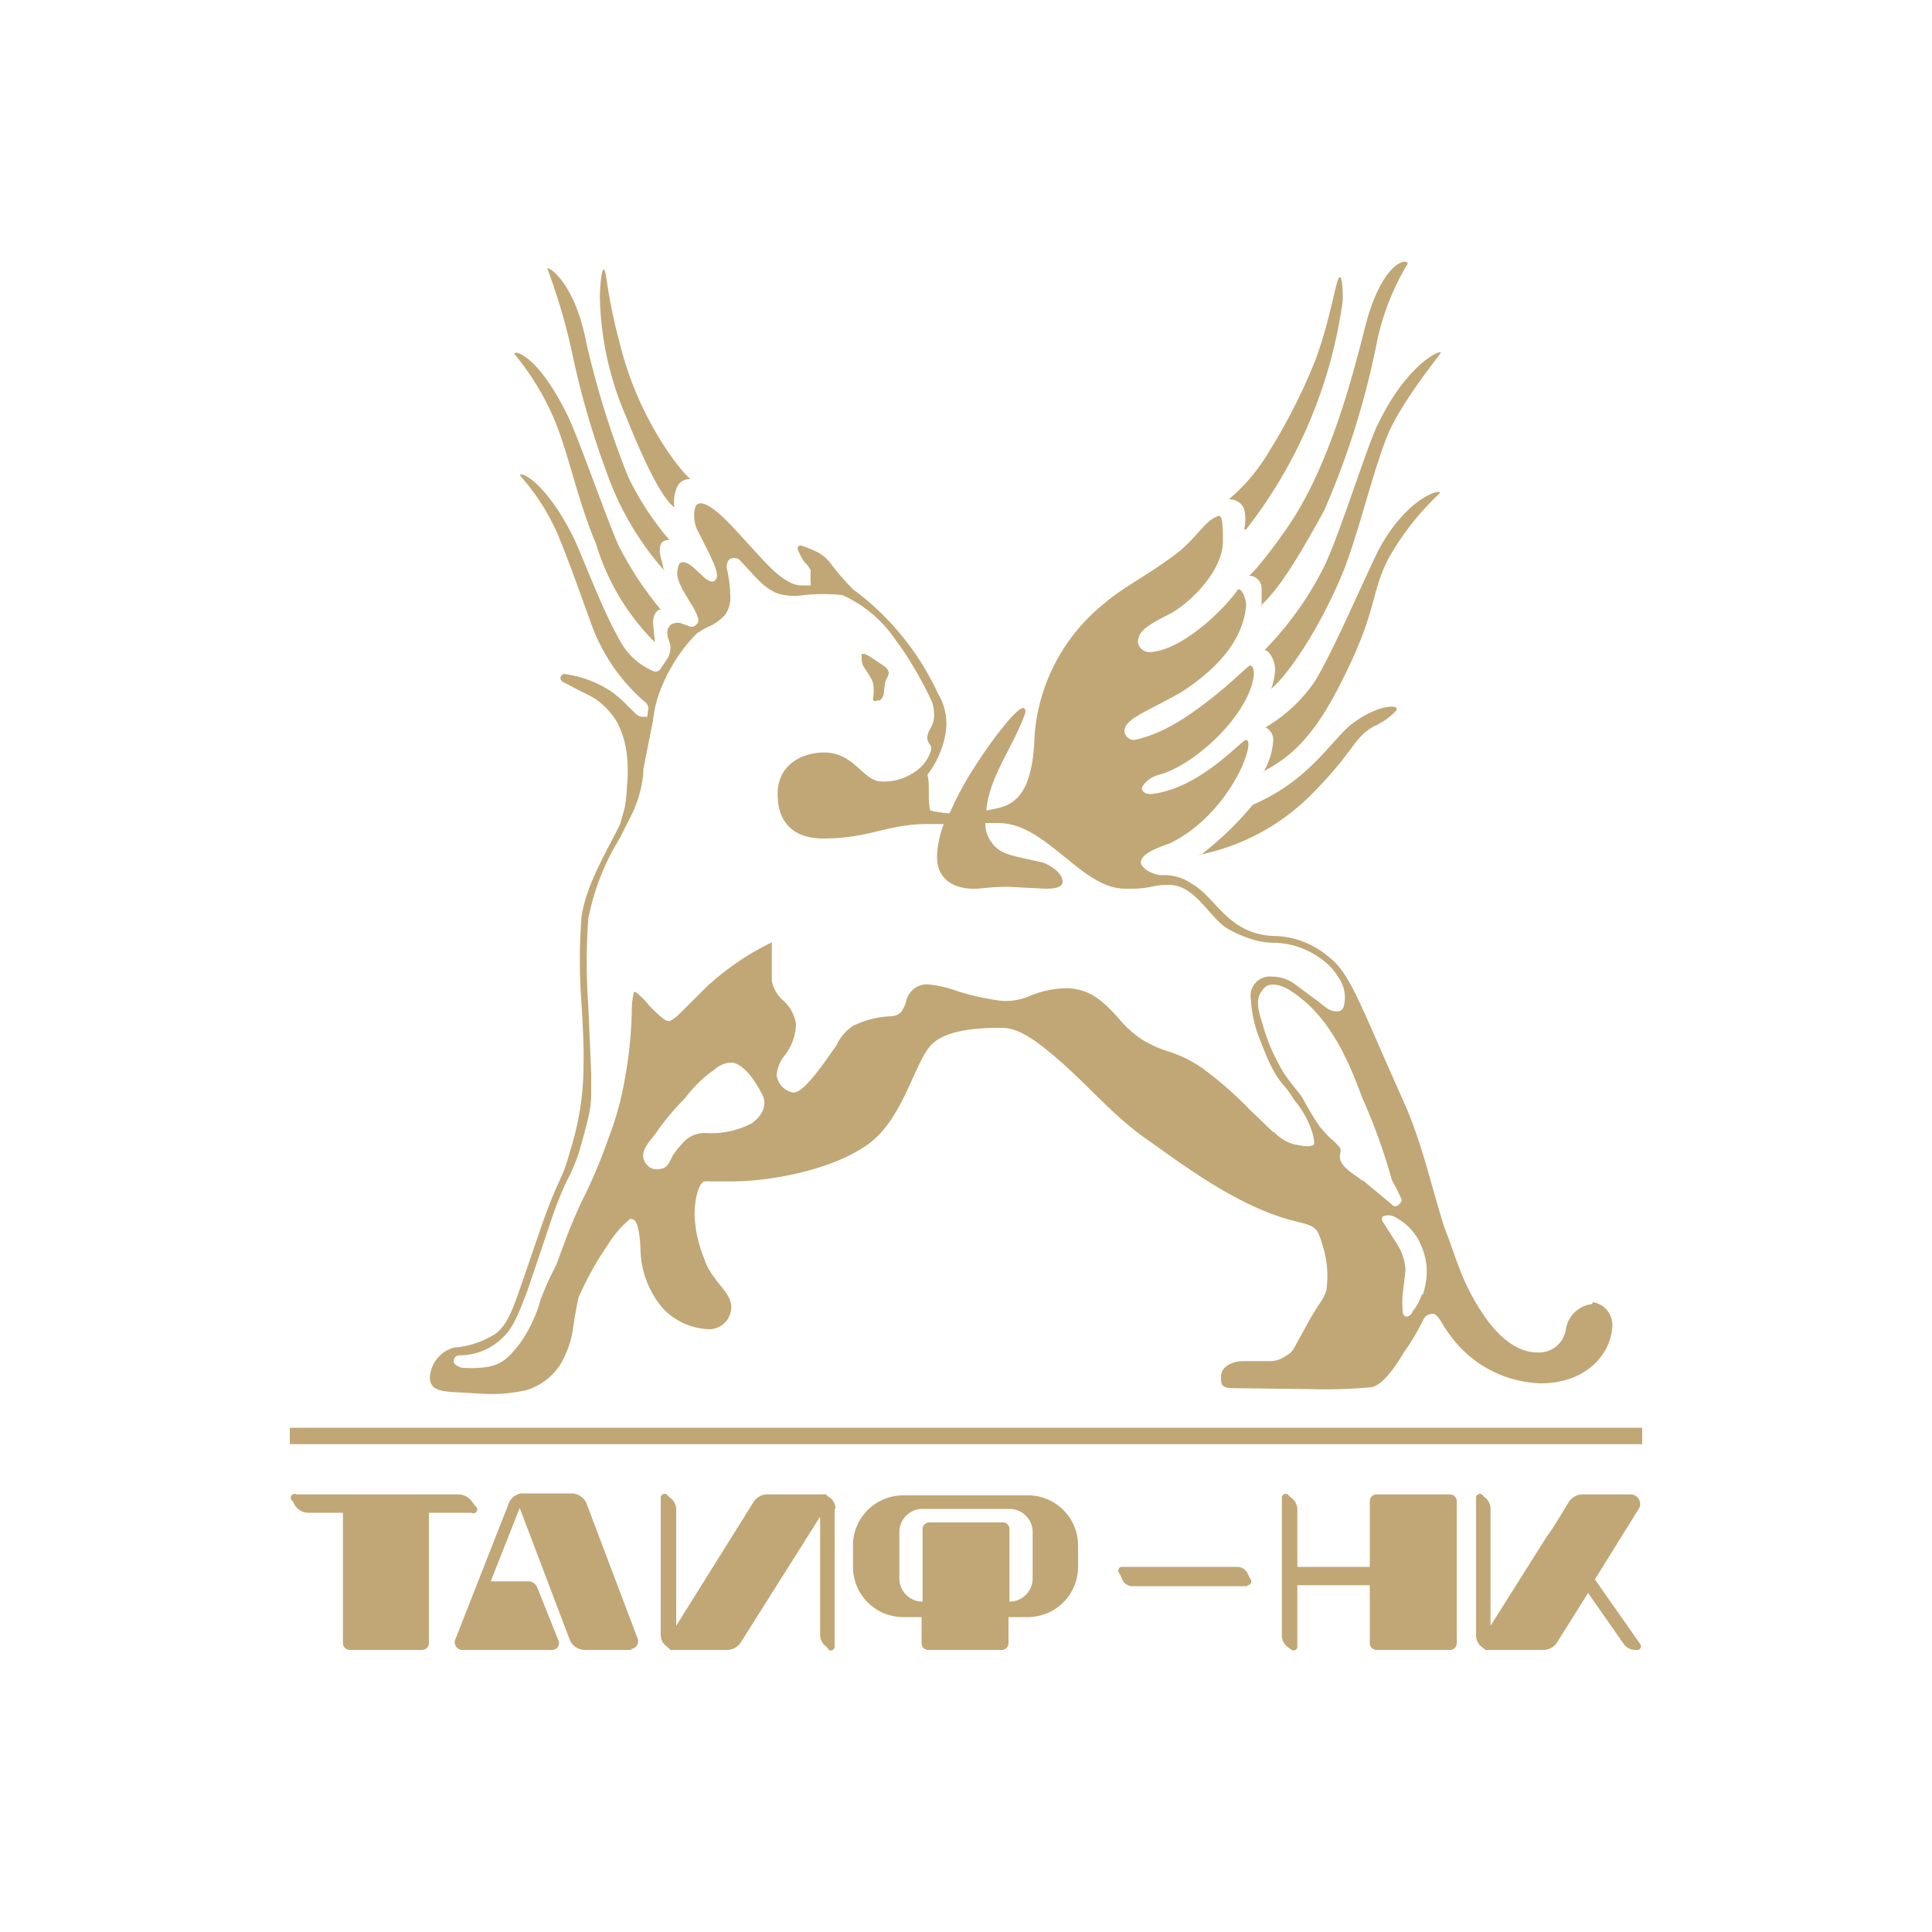 <svg xmlns="http://www.w3.org/2000/svg" viewBox="0 0 200 200" width="200" height="200"><path d="M30 147.8h140v1.7H30Zm18.9 8.8h-4.5v13.5a.7.7 0 0 1-.7.7h-7.5a.7.7 0 0 1-.7-.7v-13.5H32a1.7 1.7 0 0 1-1.5-.8l-.2-.4a.4.4 0 0 1 .4-.7h16.8a1.8 1.8 0 0 1 1.4.8l.3.4a.4.4 0 1 1-.4.7Zm101.9-1.2v14.7a.7.7 0 0 1-.8.7h-7.5a.7.7 0 0 1-.7-.7v-6h-7.5v6.3a.4.4 0 0 1-.6.4l-.4-.3a1.5 1.5 0 0 1-.6-1.2v-14.2a.4.4 0 0 1 .6-.4l.3.3a1.5 1.5 0 0 1 .7 1.2v6h7.5v-6.8a.7.7 0 0 1 .7-.7h7.6a.7.7 0 0 1 .7.7Zm19 15.4h-.6a1.5 1.5 0 0 1-1.1-.6l-3.7-5.3-3.2 5.1a1.7 1.7 0 0 1-1.4.8H154a.3.3 0 0 1-.2 0l-.4-.3a1.5 1.5 0 0 1-.6-1.2v-14.2a.4.4 0 0 1 .6-.4l.3.3a1.5 1.5 0 0 1 .6 1.2v12.1l5.8-9.2.7-1 1.6-2.6a1.7 1.7 0 0 1 1.5-.8h5a1 1 0 0 1 .8 1.4l-4.6 7.4 4.7 6.7a.4.4 0 0 1-.2.6Zm-83.4-14.6v14.2a.4.4 0 0 1-.6.4l-.2-.3a1.5 1.5 0 0 1-.7-1.2V157L76.7 170a1.7 1.7 0 0 1-1.5.8h-5.6a.3.3 0 0 1-.2 0l-.3-.3a1.5 1.5 0 0 1-.7-1.2v-14.2a.4.4 0 0 1 .6-.4l.3.3a1.5 1.5 0 0 1 .7 1.2v12.1l8-12.8a1.7 1.7 0 0 1 1.5-.8h5.8a.4.4 0 0 1 .2 0l.2.2a1.5 1.5 0 0 1 .8 1.3Zm42.8 8h-12.1a1.2 1.2 0 0 1-1-.9l-.2-.4a.4.4 0 0 1 .2-.7h12a1.2 1.2 0 0 1 1.1.8l.2.4a.4.4 0 0 1-.3.7Zm-63.8 6.6h-4.8a1.7 1.7 0 0 1-1.6-1l-5.2-13.7-3 7.6h3.8a1 1 0 0 1 1 .6l2.2 5.5a.7.7 0 0 1-.6 1h-9.4a.8.8 0 0 1-.7-1l5.5-14a1.7 1.7 0 0 1 1.3-1.2 1.6 1.6 0 0 1 .3 0h5a1.7 1.7 0 0 1 1.5 1l5.3 14a.8.8 0 0 1-.7 1.1Zm41.1-16h-13a5.2 5.2 0 0 0-5.2 5v2.4a5.2 5.2 0 0 0 5.1 5.2h2v2.7a.7.7 0 0 0 .8.7h7.5a.7.7 0 0 0 .7-.7v-2.7h2a5.2 5.2 0 0 0 5.2-5.2v-2.4a5.2 5.2 0 0 0-5-5Zm.4 8.6a2.4 2.4 0 0 1-2.4 2.4v-7.5a.7.7 0 0 0-.8-.7h-7.5a.7.7 0 0 0-.7.7v7.5a2.4 2.4 0 0 1-2.4-2.4v-4.8a2.4 2.4 0 0 1 2.4-2.4h9a2.4 2.4 0 0 1 2.4 2.4ZM89.3 68.8a2.7 2.7 0 0 0 .3.5l.5.8a2.6 2.6 0 0 1 .3.7 5.7 5.7 0 0 1 0 1.4.4.4 0 0 0 0 .3.3.3 0 0 0 .4 0 .6.6 0 0 0 .3 0 1.4 1.4 0 0 0 .4-.7 6.8 6.8 0 0 1 .2-1.4 2.1 2.1 0 0 0 .3-.7.8.8 0 0 0-.3-.6 5.6 5.6 0 0 0-.7-.5l-.9-.6a3.9 3.9 0 0 0-.6-.3h-.3a1 1 0 0 0 0 .3 2 2 0 0 0 .1.8Z" fill="#c0a775"/><path d="M164.8 135a3.1 3.1 0 0 0-2.7 2.6 2.8 2.8 0 0 1-3 2.4c-3 0-5.2-3.4-5.6-4-2.2-3.3-2.6-5.4-4-9-1.4-4.4-2.3-8.8-4.3-13.2-4.4-9.8-5.4-13-7.6-14.7a9 9 0 0 0-5.4-2.2c-5 0-6.3-4-8.8-5.4a5 5 0 0 0-3.1-.9c-.8 0-2.1-.6-2.2-1.3 0-.9 1.6-1.5 3-2 6.2-3 9-10.6 7.9-10.7-.5 0-4.7 5-9.8 5.6-.3 0-.8 0-1-.5 0-.5.9-1.3 1.8-1.5 3.7-1 9.3-6.2 9.8-10.3 0-.3 0-1-.4-1-.2 0-1.7 1.6-4 3.4s-5 3.7-8 4.3a1 1 0 0 1-1-.9c0-1.3 2.3-2 5.8-4 2.5-1.6 6.4-4.6 6.8-9 0-.7-.4-1.7-.8-1.7a.2.2 0 0 0-.1.1c-1.4 2-5.7 6.2-9 6.4a1.2 1.2 0 0 1-1.3-1c0-1 .6-1.6 3.2-2.9 2-1 5.6-4.4 5.6-7.6 0-1 0-2.6-.4-2.6-1.5.4-2.3 2.4-4.8 4.2-3 2.2-5 3.1-7 4.8a19.4 19.4 0 0 0-7.3 13.7c-.2 7.4-3 7.4-5 7.8.3-3.5 2.8-6.6 4-10a.5.5 0 0 0-.1-.6c-.6-.3-3.5 3.5-5.3 6.4a32.6 32.6 0 0 0-2.4 4.5 11.6 11.6 0 0 1-2-.3c-.3-1 0-2.8-.3-3.7a9.5 9.5 0 0 0 1.9-4.4 6 6 0 0 0-.8-4A28 28 0 0 0 88.3 61a25.2 25.2 0 0 1-2.4-2.8 4.4 4.4 0 0 0-1.2-1 11.8 11.8 0 0 0-1.7-.7.3.3 0 0 0-.4.4 5.1 5.1 0 0 0 .7 1.3 2.8 2.8 0 0 1 .6.8 1.7 1.7 0 0 1 0 .5v.6a1.1 1.1 0 0 1 0 .5.3.3 0 0 1-.1 0 4 4 0 0 1-.5 0 3 3 0 0 1-1.3-.2c-1.8-.9-2.4-1.8-6.2-5.9-1.7-1.8-2.7-2.4-3.3-2.4a.6.6 0 0 0-.3.1c-.5.3-.4 2 0 2.7 1.8 3.5 2.4 4.7 1.8 5.2a.4.4 0 0 1-.3.1c-.8 0-2-2-3-2-.4 0-.5.3-.6 1.1 0 1.6 2.2 3.8 2.2 5a.8.8 0 0 1-.4.5.6.6 0 0 1-.6 0l-.6-.2a1.3 1.3 0 0 0-1.3.1 1.1 1.1 0 0 0-.3 1c0 .4.3.8.3 1.3a2.3 2.3 0 0 1-.2 1l-.8 1.2a.6.6 0 0 1-.7.3 7 7 0 0 1-3.3-2.8c-2-3.3-4.3-9.7-5.2-11.4-3.1-6-5.7-6.6-5.3-6a22.8 22.8 0 0 1 4 6.4c1.6 4 1.8 4.8 3.5 9.4a19.3 19.3 0 0 0 5.4 7.6.8.8 0 0 1 .3.8l-.1.7h-.5c-.6 0-1-.7-1.4-1a12.7 12.7 0 0 0-1.8-1.6 11.4 11.4 0 0 0-4.7-1.8.4.4 0 1 0-.3.8l1.9 1a11.6 11.6 0 0 1 1.5.8 7.6 7.6 0 0 1 2.2 2.4 9.6 9.6 0 0 1 1 3.4 15.7 15.7 0 0 1 0 3.2 19.8 19.8 0 0 1-.2 2.1l-.5 1.8-.5 1c-2 3.8-3.1 6-3.5 8.6a58.8 58.8 0 0 0 0 9c.3 5 .2 5.7.2 7a29.2 29.2 0 0 1-1.4 8.3c-.8 3-1 2.3-2.8 7.3l-2.3 6.7c-1.1 3.2-1.6 4-2.5 4.8a9.2 9.2 0 0 1-4.4 1.5 3.4 3.4 0 0 0-2.5 3.1c0 1.3 1.2 1.4 2.3 1.5l3.5.2a16 16 0 0 0 4.2-.4 6.3 6.3 0 0 0 4-3.6c1-2.3.6-2.4 1.4-6a31.5 31.5 0 0 1 3-5.4 11 11 0 0 1 2.3-2.7.4.4 0 0 1 .2 0c.5 0 .8 1 .9 3a9.7 9.7 0 0 0 2.2 6.1 6.8 6.8 0 0 0 5 2.3 2.3 2.3 0 0 0 2.2-2.3c0-1.6-2-2.6-2.8-5a13.3 13.3 0 0 1-1-4.5c0-1.6.4-3.3 1-3.5a4.5 4.5 0 0 1 .7 0h2.2c3.5 0 9.8-1 13.7-3.6 3.8-2.4 5-8.2 6.7-10.3 1.4-1.8 5-2 7.3-2 1 0 2.2.1 5 2.4 3.7 3 6 6 9.6 8.7 4.4 3.1 10.2 7.6 16.3 9 2 .5 2 .7 2.6 2.7a10.5 10.5 0 0 1 .3 4.4c-.4 1.2-.7 1.1-2.1 3.7-1.4 2.5-1.3 2.6-2 3a3 3 0 0 1-1.5.6h-3c-1 0-2.3.5-2.3 1.6 0 .8 0 1.2 1.3 1.2l7.9.1a51.5 51.5 0 0 0 6.4-.2c1.3-.3 2.6-2.4 3.4-3.7a23 23 0 0 0 1.9-3.2 1.1 1.1 0 0 1 1-.7c.6 0 1 1.2 1.8 2.2a12 12 0 0 0 9.4 5c4.6 0 7.2-2.9 7.4-5.8a2.4 2.4 0 0 0-2-2.6Zm-87-18.7a9.1 9.1 0 0 1-4.6 1 3 3 0 0 0-2.2.7 9.3 9.3 0 0 0-1.4 1.7c-.3.6-.5 1.2-1.2 1.3a1.4 1.4 0 0 1-1.5-.5c-1-1.3.6-2.5 1.2-3.5a27.2 27.2 0 0 1 2.8-3.3 12.8 12.8 0 0 1 1.3-1.5 12 12 0 0 1 1.8-1.5 2.6 2.6 0 0 1 1.8-.7c1.3.2 2.4 2 3 3.1.8 1.3 0 2.5-1 3.2Zm58.2 2.2c-.5.3-1.3.1-1.8 0h-.1a4.5 4.5 0 0 1-2.2-1.3h-.1l-2.5-2.4a37.5 37.5 0 0 0-4.8-4.2 12.9 12.9 0 0 0-3.7-1.8 12.4 12.4 0 0 1-2.6-1.2 11.4 11.4 0 0 1-2.5-2.3c-1.4-1.5-2.8-3-5.4-3a10.3 10.3 0 0 0-3.7.8 6.2 6.2 0 0 1-3 .5 27.3 27.3 0 0 1-4.5-1 12.2 12.2 0 0 0-3.1-.7 2.2 2.2 0 0 0-2.2 1.8c-.3.8-.5 1.4-1.5 1.5a9.7 9.7 0 0 0-4 1 4.8 4.8 0 0 0-1.7 2l-1.2 1.7c-2.3 3.2-3 3.2-3.3 3.2a2.1 2.1 0 0 1-1.7-1.8 3.6 3.6 0 0 1 .8-2 5.5 5.5 0 0 0 1.2-3.3 4.1 4.1 0 0 0-1.4-2.5 3.5 3.5 0 0 1-1.1-2v-4l-.1.1a27.8 27.8 0 0 0-6.7 4.6l-2.1 2.1c-.8.8-1.4 1.4-1.8 1.4s-1.2-.8-2-1.6a7.6 7.6 0 0 0-1.4-1.4h-.2v.1a8.7 8.7 0 0 0-.2 2 43.8 43.8 0 0 1-.7 6.8 32 32 0 0 1-1.7 6.2 52.7 52.7 0 0 1-2.4 5.8 48.8 48.8 0 0 0-2 4.6l-1 2.7-.5 1a23.2 23.2 0 0 0-1 2.3l-.1.2a14.5 14.5 0 0 1-2.2 4.7c-1.4 1.8-2.2 2.4-4.3 2.5a10.6 10.6 0 0 1-1.5 0c-.3 0-.8-.2-1-.5a.6.6 0 0 1 .5-.8 6.3 6.3 0 0 0 4.4-1.7c1-.9 1.5-1.8 2.7-5l2.3-6.8a38.8 38.8 0 0 1 1.7-4.4 19.5 19.5 0 0 0 1.3-3c1-3.5 1.3-4.6 1.3-6.3v-2l-.3-7a61.5 61.5 0 0 1 0-9 25 25 0 0 1 3.3-8.4l1-2a12.3 12.3 0 0 0 1.3-3.9 5.5 5.5 0 0 0 .1-1v-.2l1-5a12.2 12.2 0 0 1 .7-3 17.3 17.3 0 0 1 3.8-6 8 8 0 0 1 1.2-.7 5 5 0 0 0 1.8-1.3 3.2 3.2 0 0 0 .5-2 14.5 14.5 0 0 0-.3-2.5 1.2 1.2 0 0 1 .2-1.2 1 1 0 0 1 1 0c1.9 2 2.4 2.8 3.9 3.5a5.8 5.8 0 0 0 2.8.2 20.2 20.2 0 0 1 4 0 13.2 13.2 0 0 1 5.2 4.2l1 1.4a39.3 39.3 0 0 1 3.1 5.5 4.9 4.9 0 0 1 .2 1.3c0 1.3-.7 1.5-.7 2.4 0 .6.5.7.4 1.2a4 4 0 0 1-1.7 2.3 5.5 5.5 0 0 1-3.4 1c-2 0-2.8-3-6-3-2.2 0-4.8 1.2-4.8 4.3 0 3 1.7 4.6 4.7 4.6 4.9 0 6.5-1.5 11-1.5h1.5a10.2 10.2 0 0 0-.7 3.4c0 2.3 1.7 3.3 3.8 3.3 1 0 1.6-.2 3.5-.2l4 .2c1 0 1.7-.2 1.7-.7 0-1-1.3-1.7-2-2-3.5-.8-4.5-.8-5.5-2.3a3.3 3.3 0 0 1-.5-1.8h1.3c3.2 0 5.5 2.5 8.8 5 2.5 1.8 3.6 1.8 4.9 1.8 2.2 0 2.2-.4 4-.4 2.8 0 4.2 3.5 6.2 4.6a12.2 12.2 0 0 0 3 1.2 8 8 0 0 0 2 .2 8.6 8.6 0 0 1 5 2 5.8 5.8 0 0 1 1.3 1.5 3.6 3.6 0 0 1 .6 3.1.7.7 0 0 1-.6.5c-.8 0-1-.2-2-1l-2.3-1.7a4 4 0 0 0-2.5-.9 2 2 0 0 0-2.2 2.4 12.6 12.6 0 0 0 1 4.3c1.2 3.2 1.9 4 2.6 4.8a7.1 7.1 0 0 1 .7 1l.2.3c1.7 2 2.2 4.3 2 4.6Zm5 3.7c-.7-.6-2.2-1.3-2.3-2.4 0-.5.2-.7 0-1a6 6 0 0 0-.9-.9 13.1 13.1 0 0 1-1.2-1.3 33 33 0 0 1-1.8-3c-.7-1-1.7-2-2.4-3.4a19 19 0 0 1-1.7-4.2c-.3-1-.9-2.5 0-3.5.6-1 2-.5 2.8 0 4 2.5 6 7 7.5 11.1a61 61 0 0 1 3.1 8.6 16.3 16.3 0 0 1 1 2c0 .3-.6 1-1 .5l-3-2.5Zm6.2 11.8a5.7 5.7 0 0 1-1 1.8c0 .2-.3.4-.5.5-.4 0-.5-.3-.5-.6a10.8 10.8 0 0 1 0-1.7l.3-2.5a5.6 5.6 0 0 0-.8-2.6l-1.6-2.5a.4.4 0 0 1 .1-.5 1.5 1.5 0 0 1 1.4.2 5.3 5.3 0 0 1 1.1.8 5.7 5.7 0 0 1 1.4 2 6.7 6.7 0 0 1 .6 2.6 8 8 0 0 1-.4 2.5Z" fill="#c0a775"/><path d="M69.8 52.5c-1-.7-2.6-3.4-5-9.4a32.6 32.6 0 0 1-2.7-12.4c0-.4.1-2.8.4-2.8s.3 2.6 1.6 7.4a34.8 34.8 0 0 0 3.7 9.3c1.3 2.3 3 4.5 3.7 5a1.4 1.4 0 0 0-1.4.8 3.8 3.8 0 0 0-.3 2Zm-1 6.6a30.7 30.7 0 0 1-6-10.2 86.3 86.3 0 0 1-3.6-12.5 64 64 0 0 0-2.5-8.5c-.4-.6 2.7.8 4 7.6A93.5 93.5 0 0 0 65 49.3a30 30 0 0 0 4.3 6.6c-.8 0-1 .4-1 1.1s.4 1.5.4 2.1Zm-1 7.4a24.3 24.3 0 0 1-6.1-10.2c-1.9-4.5-2.7-8.8-4.2-12.6a27.7 27.7 0 0 0-4.2-7c-.4-.5 2.1-.4 5.3 6 1 1.8 4 10.5 5.4 13.7a35 35 0 0 0 4.4 6.7c-.5 0-.8.7-.8 1.4ZM129 54.8a49.2 49.2 0 0 0 10-23.7c0-.5 0-2.4-.3-2.4-.4 0-.8 3.8-2.5 8.5a59.4 59.4 0 0 1-4.8 9.5 19.3 19.3 0 0 1-4.2 5 1.6 1.6 0 0 1 1.6 1 5 5 0 0 1 0 2.1Zm1.4 8c1.8-1.6 3.7-4.5 6.7-10a84.7 84.7 0 0 0 5.5-17.7 26 26 0 0 1 3-7.6c.7-.7-2-1.3-4 5.3-.9 3.2-3 13-7.3 20.2-1.3 2.2-4.2 6-5 6.6a1.3 1.3 0 0 1 1.3 1.3v1.8Zm1.2 8.5c1.8-1.5 5.2-6.5 7.6-12.5 1.7-4.6 2.8-9.5 4.3-13.4 1.2-3.2 4.8-7.7 5.6-8.8.4-.6-3.3.8-6.4 7.2-1 1.8-4 11.5-5.6 14.8a34 34 0 0 1-6.2 8.7c.5 0 1.1 1.1 1.1 2a7 7 0 0 1-.4 2Zm-.9 8.6c3.5-1.8 5.8-4.4 8.6-10.2 3.3-6.7 2.6-8.4 4.5-12a28.2 28.2 0 0 1 5.2-6.6c.5-.6-3 .1-6 5.3-1 1.7-5 11.2-7 14.3a16 16 0 0 1-5 4.6 1.4 1.4 0 0 1 .8 1.4 7.3 7.3 0 0 1-1 3.2Zm-6.6 8.6A22.7 22.7 0 0 0 136 82c4.4-4.5 4-5.5 6.2-6.8a7.1 7.1 0 0 0 2.3-1.6c.6-.7-1.7-.8-4.5 1.3-1.6 1.2-3.3 4-6.7 6.4a20 20 0 0 1-3.6 2 33.5 33.5 0 0 1-5.4 5.2Z" fill="#c0a775"/></svg>